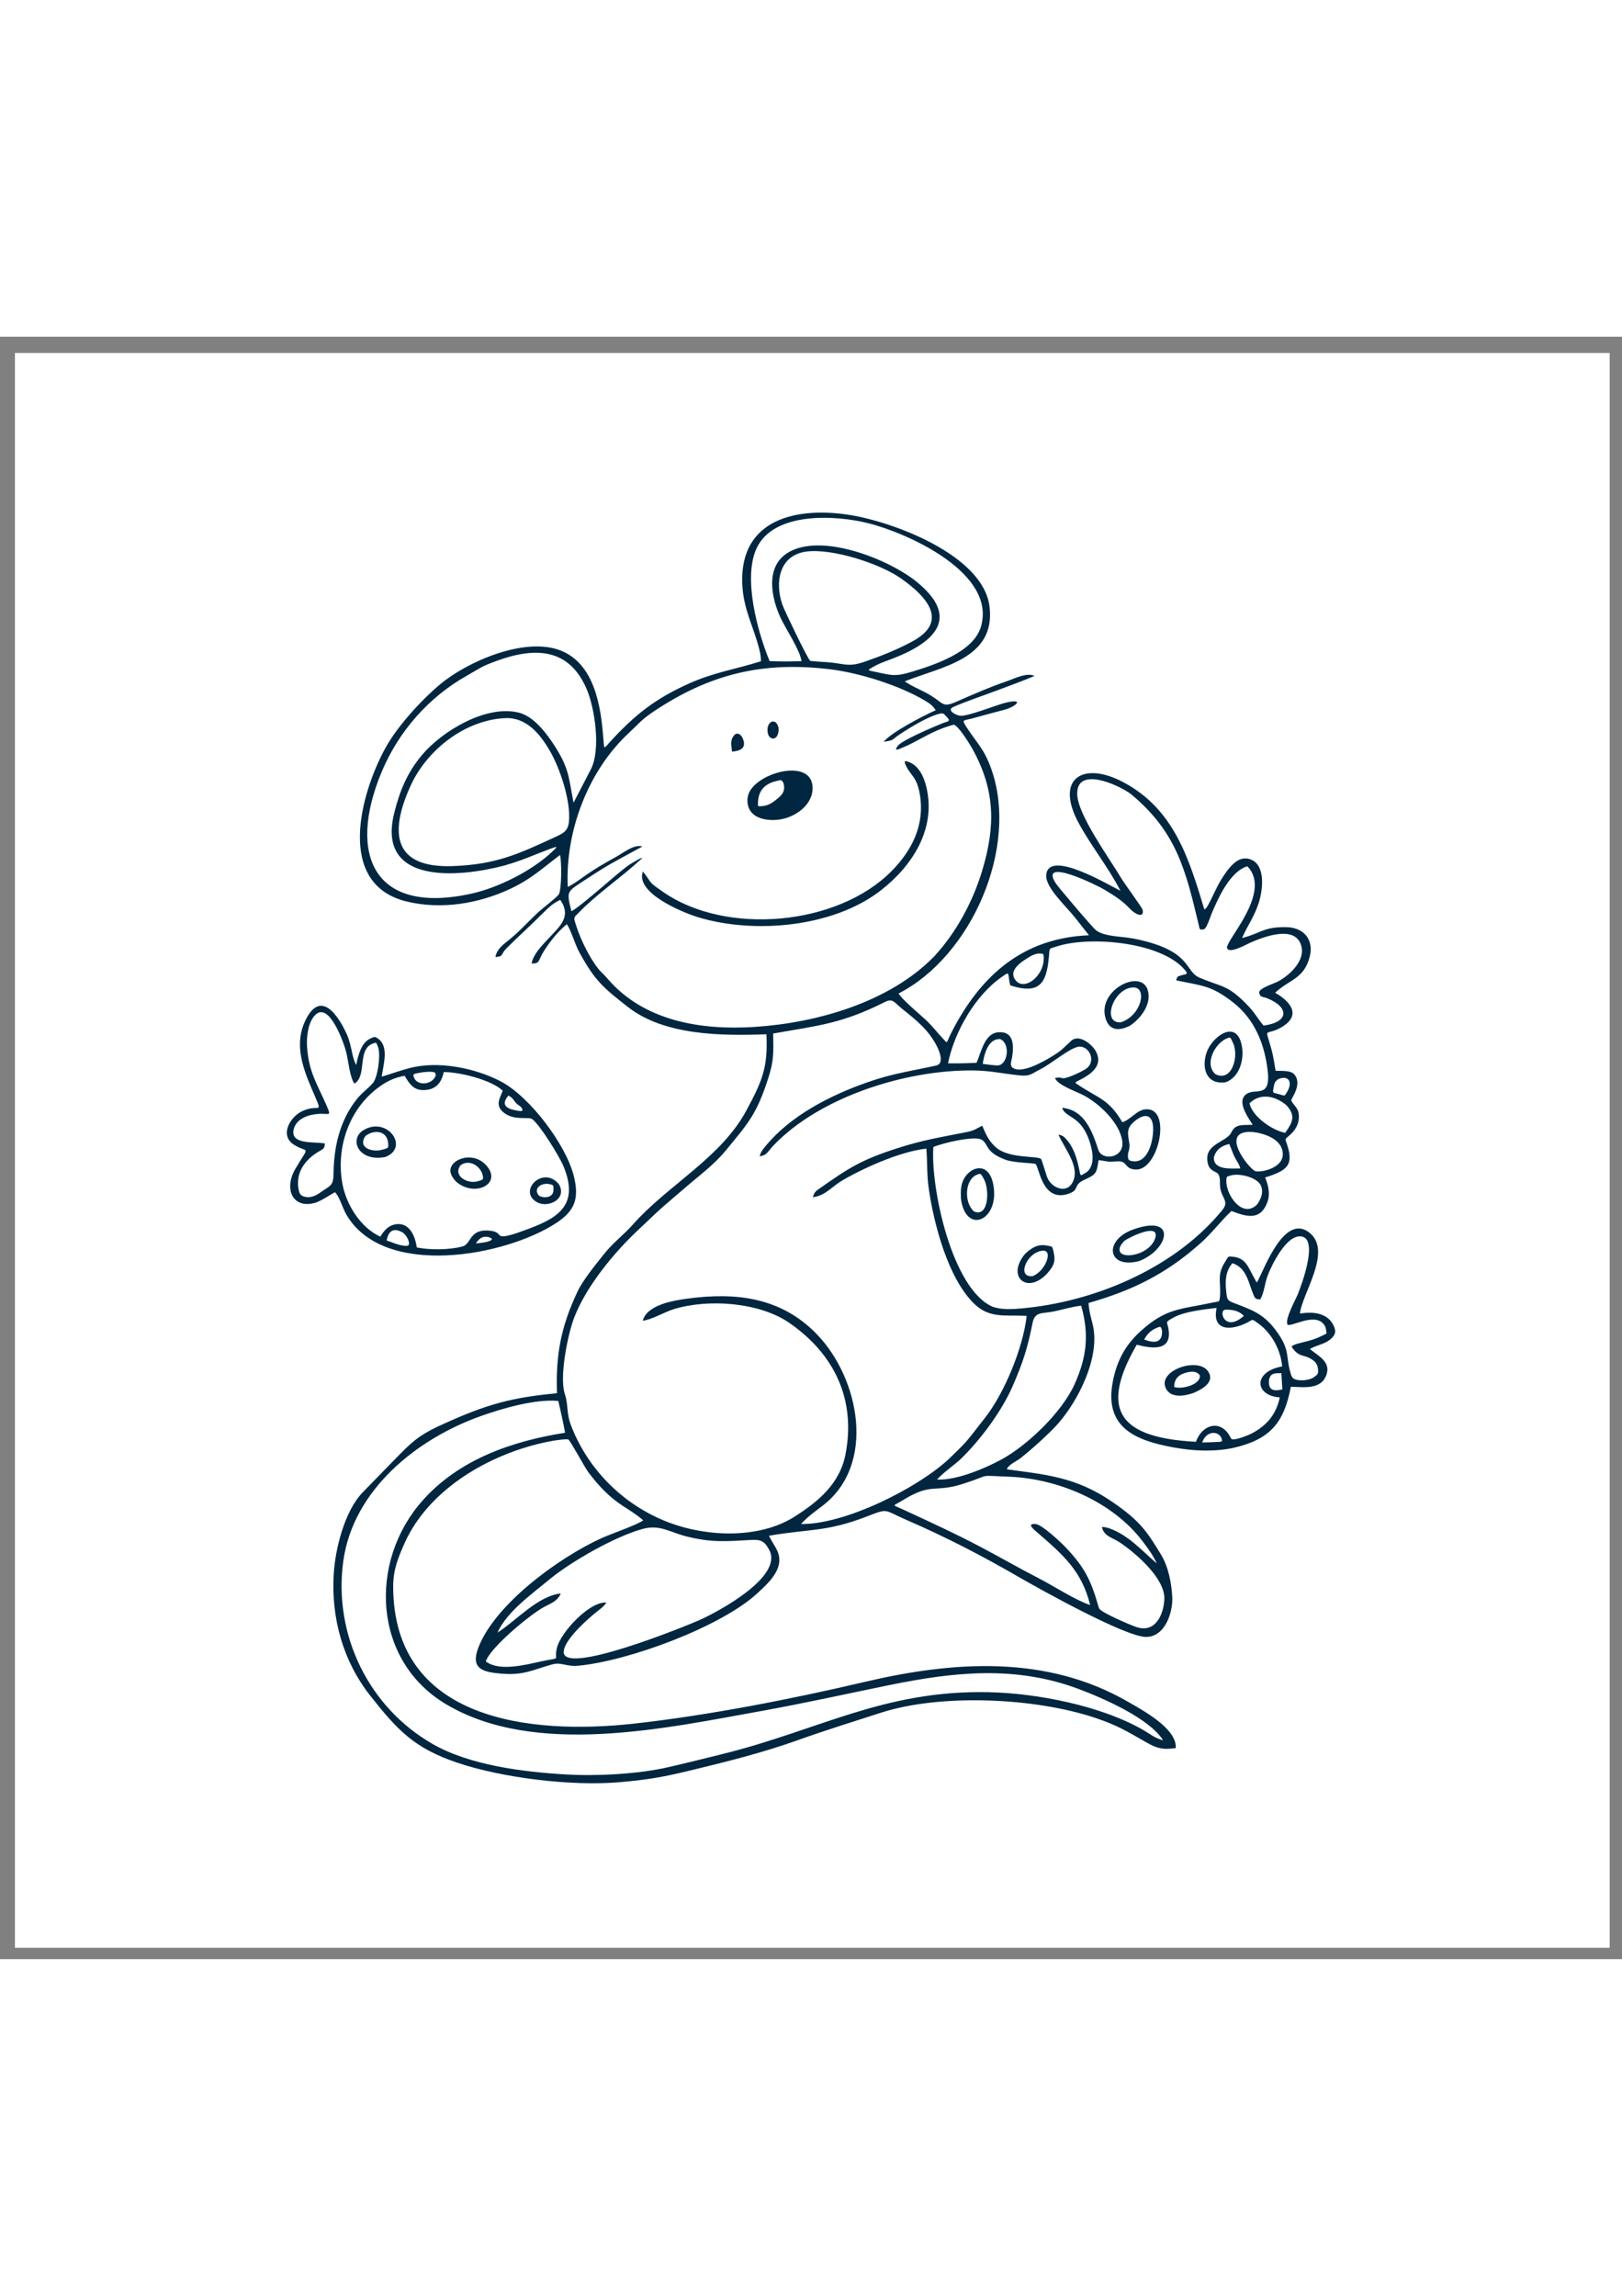 <?xml version="1.0" encoding="utf-8"?>
<!-- Generator: Adobe Illustrator 27.5.0, SVG Export Plug-In . SVG Version: 6.00 Build 0)  -->
<svg xmlns="http://www.w3.org/2000/svg" xmlns:xlink="http://www.w3.org/1999/xlink" viewBox="0 0 5000 5000" width="595" height="842" preserveAspectRatio="xMidYMid meet" data-scaled="true">
<rect x="0" y="0" width="5000" height="5000" fill="#808080" stroke="none"/>
<rect x="46" y="50" style="fill-rule:evenodd;clip-rule:evenodd;fill:#FFFFFF;" width="4916" height="4915"/>
<g>
	<path style="fill-rule:evenodd;clip-rule:evenodd;fill:#002640;" d="M1695.989,3827.871
		c68.67-55.762,200.843-130.459,283.791-153.389c54.568-15.113,83.385,9.554,136.99,22.93
		c77.342,19.282,121.837,15.026,197.865,10.771c30.394-1.737,41.956,2.78,56.846,31.182
		c43.007,81.906-154.859,188.827-216.609,216.36c-31.708,14.158-430.241,177.449-417.014,93.719
		c6.131-38.825,76.378-100.32,107.297-124.553c10.073-7.904,16.992-12.942,24.087-23.712
		c-51.328-4.777-140.757,91.721-152.406,139.231c-10.861,44.297,18.481,27.273-49.926,42.212
		c-46.773,10.249-128.056,31.877-169.311-0.173c12.788-41.691,133.487-142.011,176.844-166.244
		c23.211-12.942,43.532-18.24,54.218-43.081c-70.86,7.123-138.392,85.033-195.238,120.645
		C1563.29,3927.844,1640.895,3874.079,1695.989,3827.871L1695.989,3827.871z M2400.034,1205.661
		c-8.146-36.567-41.43-18.326-32.846,17.285C2372.619,1245.703,2402.049,1245.528,2400.034,1205.661L2400.034,1205.661z
		 M2266.373,1224.857c-16.729,15.46-12.262,32.484-9.81,53.764c22.248-1.997,44.583-8.686,34.598-36.827
		C2287.219,1230.676,2279.161,1219.124,2266.373,1224.857L2266.373,1224.857z M1661.478,2646.965
		c-19.795-22.235,8.146-41.952,34.948-34.917c9.635,2.519,9.985,2.605,9.635,18.24
		C1705.536,2654.956,1673.916,2655.39,1661.478,2646.965L1661.478,2646.965z M1722.966,2612.048
		c-48.875-60.105-129.107,22.235-66.743,55.588C1690.47,2685.963,1749.155,2657.04,1722.966,2612.048L1722.966,2612.048z
		 M1126.393,2463.263c26.189-20.498,66.393-17.198,70.072,21.28c1.489,15.982,1.664,15.547-19.007,21.193
		C1148.29,2513.813,1101.254,2500.177,1126.393,2463.263L1126.393,2463.263z M1187.267,2528.058
		c76.291-28.402,7.533-126.811-66.305-83.209C1074.89,2472.122,1103.795,2543.692,1187.267,2528.058L1187.267,2528.058z
		 M1419.468,2553.594c26.715-20.324,62.539,2.084,68.583,31.269c2.628,12.42,1.839,13.028-16.642,18.24
		C1441.803,2611.354,1395.118,2586.512,1419.468,2553.594L1419.468,2553.594z M1404.84,2602.842
		c58.51,52.288,147.238,6.601,92.407-50.898c-44.408-46.642-120.786-12.42-107.385,27.012
		C1393.191,2588.771,1398.359,2595.198,1404.84,2602.842L1404.84,2602.842z M3183.261,2895.028
		c-51.503,6.08-17.43-76.782,32.671-78.345C3246.677,2815.728,3222.677,2879.828,3183.261,2895.028L3183.261,2895.028z
		 M3159.437,2826.932c-62.802,76.347,18.569,132.891,80.933,44.471c12.525-17.719,11.737-33.701,6.657-54.025
		c-3.854-15.2-1.314-13.115-21.81-16.85C3198.064,2795.577,3178.181,2809.213,3159.437,2826.932L3159.437,2826.932z
		 M3698.902,3201.633c1.139,27.36-49.488,40.041-70.86,36.914l-8.584-1.911c0.35-25.709,13.752-38.217,38.802-44.644
		C3673.589,3188.083,3689.88,3187.215,3698.902,3201.633L3698.902,3201.633z M3679.983,3254.702
		c25.751-11.03,67.882-34.048,43.094-67.488c-32.583-43.949-157.048-0.173-128.757,54.546
		C3610.437,3272.856,3653.793,3264.17,3679.983,3254.702L3679.983,3254.702z M3002.477,2695.691
		c-31.094-26.578-29.255-98.582,9.459-113.348c11.562-4.43,11.212-3.388,19.97,11.465
		C3051.877,2627.77,3047.585,2715.669,3002.477,2695.691L3002.477,2695.691z M2962.536,2659.212
		c16.729,111.872,123.852,61.234,98.188-51.94c-17.255-76.086-89.517-43.689-97.575,13.115
		C2961.222,2633.676,2961.747,2645.923,2962.536,2659.212L2962.536,2659.212z M3465.563,2786.718
		c17.343-12.942,112.202-58.281,95.21-7.904c-20.321,60.018-135.151,70.527-104.582,19.195L3465.563,2786.718z M3512.249,2848.473
		c91.794-36.306,116.669-145.225-18.481-97.367C3400.046,2784.286,3413.973,2874.791,3512.249,2848.473L3512.249,2848.473z
		 M3746.814,2272.785c-35.737-31.182-1.752-95.282,35.211-110.395c11.474-4.69,10.248-4.082,18.744,13.636
		C3820.214,2216.502,3797.966,2298.061,3746.814,2272.785L3746.814,2272.785z M3778.521,2297.452
		c47.036-17.371,60.174-81.037,46.423-124.813c-20.584-65.751-88.991-13.636-105.195,32.397
		C3703.019,2252.721,3717.909,2306.486,3778.521,2297.452L3778.521,2297.452z M3455.403,2112.708
		c-60.524,5.298-24.087-105.444,37.664-107.355C3537.562,2003.963,3519.256,2092.123,3455.403,2112.708L3455.403,2112.708z
		 M3482.643,2123.565c34.072-22.149,69.458-68.53,54.831-111.785c-21.985-64.795-156.523,2.519-129.195,89.636
		C3420.367,2140.068,3451.111,2139.373,3482.643,2123.565L3482.643,2123.565z M2414.837,1374.599
		c7.708,26.751-3.854,38.043-26.102,55.154c-17.167,13.116-30.306,17.979-51.941,17.024c-2.803-42.213,15.503-68.27,57.634-77.823
		C2407.129,1366.086,2408.093,1363.741,2414.837,1374.599L2414.837,1374.599z M2304.299,1421.849
		c-3.942,51.072,36.613,68.183,81.721,67.574c58.072-0.782,124.99-45.426,118.421-106.486
		c-9.284-85.641-179.208-37.262-197.953,29.444L2304.299,1421.849z M2789.896,1315.449c16.379,39.085,35.999,37.435,45.722,95.282
		c15.504,92.503-23.124,171.195-87.414,236.251c-166.158,168.068-509.509,199.25-703.783,64.274
		c-50.539-35.09-30.481-22.583-62.627-63.319c-25.051,66.88,125.691,127.506,169.573,140.882
		c173.778,52.896,417.102,31.095,563.027-81.906c97.925-75.826,171.15-189.087,141.72-317.028
		c-7.358-32.05-23.474-69.833-57.634-80.343l-6.131-1.911l-3.503,1.477L2789.896,1315.449z M3761.441,3405.66
		c-18.744,1.303-36.7,1.737-55.532,1.998c13.576-40.736,58.86-36.306,61.4-4.43L3761.441,3405.66z M3911.92,3214.401
		c5.168-21.714,17.43-19.978,38.014-20.238c1.139,16.763,2.19,33.353,3.066,50.116
		C3924.796,3250.707,3908.767,3246.538,3911.92,3214.401L3911.92,3214.401z M3582.233,3062.314
		c1.752,40.041-24.7,40.041-55.269,28.055c9.547-16.85,20.496-28.229,38.715-35.872
		C3578.554,3049.199,3577.765,3049.894,3582.233,3062.314L3582.233,3062.314z M3778.259,2998.127
		c22.248,0.695,39.853,2.954,56.057,19.282c-52.028,47.163-75.24-3.474-62.539-16.937L3778.259,2998.127z M3791.66,3389.418
		c-28.817-53.591-86.101-37.783-105.02,16.242c-229.047-12.16-302.535-91.895-182.449-299.222
		c48.174,12.681,111.765,21.106,97.049-52.896c-3.591-18.24-10.598-15.46,13.839-29.531c34.948-20.064,94.947-26.144,135.239-31.008
		c-15.328,72.786,45.634,70.788,96.349,44.123c16.204-8.512,11.474-11.205,32.145,3.735c41.605,30.139,69.371,82.08,73.575,132.543
		c-85.575,14.939-85.838,82.427-18.832,94.066l11.562,1.477c-11.299,51.072-37.576,84.165-84.086,109.7
		c-10.335,5.646-55.97,24.928-65.254,18.066L3791.66,3389.418z M3981.554,3203.892c-21.109-59.063,0.263-77.737-50.627-144.356
		c-38.627-50.725-75.415-61.582-130.509-82.862c-19.708-7.557-18.043-14.418-20.496-35.438
		c-3.591-30.226-2.102-62.537,19.357-86.075c45.284,15.461,48.788,61.408,66.305,101.275c4.292,9.902,9.109,9.554,19.357,10.423
		c12.613-22.409,13.226-48.032,22.51-72.699c12-31.963,57.634-127.332,103.531-121.513c55.532,6.949-0.613,154.344-10.248,177.796
		c-8.496,20.759-37.839,72.526-32.758,92.156c4.204,15.981,83.035-38.825,113.253,1.563c6.569,8.686,6.92,17.719,7.796,27.968
		c-37.839,19.543-47.561,20.324-86.013,30.314c-9.985,2.519-13.138,3.908-21.897,9.207c23.036,37.001,37.839,21.714,66.218,42.473
		c10.598,7.644,14.715,16.156,15.678,29.01c1.139,14.071-1.401,15.027-12.175,23.017c-15.416,11.639-51.502,13.55-64.378,3.908
		L3981.554,3203.892z M3798.93,3425.116c114.48-25.623,158.8-75.479,180.26-189.088c40.729,0.869,95.561,10.423,110.625-39.867
		c11.474-38.304-27.59-56.109-51.94-76.521c26.365-14.592,48.349-14.505,67.794-34.135c11.737-11.986,12.788-21.28,5.605-37.262
		c-18.131-40.389-65.167-44.558-103.881-37.696c4.379-58.628,103.18-194.733,27.065-250.929
		c-74.627-55.241-134.538,106.313-156.961,150.002c-4.555,8.86-4.117,3.301-11.299-8.946c-17.605-30.226-24.438-61.842-66.393-65.49
		c-16.729-1.477-12.438-0.782-24.613,18.153c-25.313,39.606-10.161,63.84-14.803,107.182c-1.752,15.981-1.226,11.465-25.051,16.589
		c-95.473,20.672-139.969,15.46-219.763,88.073c-47.649,43.428-72.962,91.721-85.225,155.04
		c-27.153,140.708,68.408,181.27,187.53,202.811C3678.056,3433.888,3738.755,3436.928,3798.93,3425.116L3798.93,3425.116z
		 M1516.605,2780.377c-1.401,9.641-38.89,13.116-49.401,13.81c10.16-17.111,24.525-25.536,44.408-17.458L1516.605,2780.377z
		 M1252.609,2802.004c-24.7-1.65-38.277-9.207-60.875-16.937c5.693-27.447,19.27-40.736,47.912-25.362
		c13.576,7.296,26.627,34.048,18.919,40.823L1252.609,2802.004z M1602.443,2386.308c-31.27-4.343-64.291-13.116-35.299-47.771
		c20.846,10.77,13.314,18.327,35.386,32.398c4.817,3.04,9.109,9.641,7.445,14.939L1602.443,2386.308z M1591.669,2762.919
		c-77.604,24.754-30.831-6.167-89.692-8.425c-55.182-2.085-49.488,41.604-75.765,48.9c-40.028,11.118-100.728,11.552-141.457,3.3
		c-4.817-35.003-22.948-79.474-66.743-71.136c-22.16,4.169-34.685,20.151-45.722,37.87
		c-61.926-28.576-105.896-100.233-117.195-165.202c-19.708-113.174,22.773-233.992,119.209-300.177
		c23.649-16.329,44.671-25.275,72.962-30.4c16.379,27.273,30.218,48.813,69.196,43.255c31.708-4.517,45.109-26.057,51.503-54.719
		c47.123-0.521,147.939,24.233,181.749,57.499c-8.759,23.191-25.401,46.034,4.73,68.617c33.197,24.755,74.013,10.075,86.451,19.196
		c23.737,17.458,83.823,115.085,96.086,144.877C1793.213,2692.391,1699.843,2724.528,1591.669,2762.919L1591.669,2762.919z
		 M1343.44,2276.086c-9.635,29.531-56.145,33.787-66.831,7.904c-5.431-13.203-1.314-11.9,17.693-15.808
		c8.058-1.65,42.831-6.254,47.824,1.216L1343.44,2276.086z M922.571,2636.977c-15.766-57.76,16.555-102.057,65.78-129.243
		c11.299-6.254,11.649-8.686,13.139-21.454c-29.693-6.254-107.998,5.212-96.174-43.602c8.409-34.742,49.313-46.729,80.407-47.771
		c30.219-1.042,35.649,8.425,21.197-25.015c-28.905-66.967-54.481-101.275-60.349-180.315c-2.19-30.487,2.54-78.953,26.802-100.841
		c42.831-38.478,87.414,89.723,94.247,117.518c5.869,23.799,11.124,78.432,25.138,95.542c39.853-25.014,7.095-105.01,56.495-123.51
		c11.124-4.169,10.423-4.169,16.204,11.031c8.584,22.843-0.438,92.937-16.292,111.09c-15.241,17.458-32.759,28.315-50.276,50.55
		c-51.415,65.143-69.546,145.225-70.685,226.349c-0.526,40.91-8.846,37.436-40.992,60.192
		c-15.591,11.031-32.233,18.327-51.766,11.899l-7.971-4.256L922.571,2636.977z M975.476,2667.811
		c23.124-9.641,36.175-19.978,57.109-31.442c15.941,16.677,22.16,47.424,36.437,71.31
		c116.845,195.254,490.94,126.203,647.288,22.583c56.583-37.522,69.371-75.739,52.641-143.227
		c-23.824-96.411-135.414-245.023-225.281-292.1c-79.619-41.691-192.785-64.014-280.725-41.17
		c-28.817,7.47-57.634,18.154-86.276,26.665c4.642-36.219,23.737-92.937-11.562-117.518c-9.372-6.514-10.861-5.906-23.824,0.087
		c-28.729,13.376-37.401,53.417-43.269,81.211c-14.189-24.494-13.314-59.931-28.729-94.066
		c-26.978-59.671-81.896-141.056-128.669-41.344c-39.24,83.73,2.453,166.504,34.773,242.591c18.481,43.689,1.139,11.812-47.211,37
		c-34.51,17.98-67.181,73.395-21.547,102.057c43.707,27.36,49.225-2.692,4.467,72.873
		C872.558,2628.117,904.178,2691.262,975.476,2667.811L975.476,2667.811z M3385.331,3910.472
		c-22.686-78.953-42.481-118.647-100.378-179.533c-15.328-16.242-73.05-70.267-92.495-71.917
		c-31.62-2.606-1.839,19.977,7.182,27.794c77.079,66.967,135.414,116.996,160.815,221.833
		c-45.897-15.113-111.326-58.107-157.661-81.993c-59.386-30.574-118.947-64.795-178.683-96.325
		c-82.159-43.341-158.888-78.258-242.799-117.17c-32.583-15.113-30.919-7.469,1.927-27.621
		c89.517-54.98,95.911-22.322,182.625-49.508c97.4-30.66,41.079-26.665,143.822-22.843c151.53,5.733,319.001,76.347,411.759,198.034
		c16.116,21.193,33.809,44.992,44.408,69.399c-45.284-39.259-87.502-87.465-145.925-108.137c-9.635-3.388-13.138-3.735-23.036-4.43
		c5.606,29.357,33.372,32.658,57.809,49.508c48.175,33.179,137.166,109.614,134.538,172.845
		c-2.102,47.771-27.503,105.879-86.451,86.075c-17.43-5.819-107.735-44.123-114.567-57.239L3385.331,3910.472z M3529.329,4296.898
		c-130.421-77.129-331.177-116.475-482.532-119.602c-323.469-6.601-522.385,117.17-819.665,190.651
		c-55.532,13.723-114.217,28.402-169.749,41.083c-91.619,20.846-219.412,27.36-313.659,21.801
		c-131.122-7.817-295.002-27.881-410.182-93.893c-197.953-113.522-305.863-337.7-275.557-562.138
		c29.781-220.616,226.945-379.217,427.35-449.572c65.342-23.017,166.42-52.288,235.791-45.426
		c7.445,32.572,14.803,65.056,20.846,97.975c-163.705,25.797-326.622,81.993-439.35,208.891
		c-167.121,187.958-154.245,493.173,72.787,627.976c274.681,162.943,676.893,73.654,974.085,20.15
		c132.611-23.886,260.141-52.461,391.701-79.3c200.581-40.91,389.424-61.321,585.625,12.594
		c73.575,27.707,216.522,89.81,258.477,157.472C3561.562,4319.221,3549.562,4309.406,3529.329,4296.898L3529.329,4296.898z
		 M2958.507,3461.509c60.962-57.847,128.144-148.091,161.953-224.873c32.496-73.828,46.948-119.081,62.276-196.123
		c7.357-37.261,28.379-29.01,65.692-36.567c29.868-5.993,52.992-14.157,84.349-17.806c25.138,87.726,17.43,158.253-20.058,241.636
		c-38.715,86.249-145.312,189.522-228.784,234.08c-50.802,27.186-137.166,63.319-195.5,60.105
		C2907.529,3500.769,2936.434,3481.313,2958.507,3461.509L2958.507,3461.509z M3875.658,2673.803
		c-45.109,45.774-97.4-29.097-95.298-73.741c0.525-11.812-0.088-11.725,15.941-15.808c25.313-6.514,80.495,6.514,91.006,32.832
		C3895.541,2637.671,3887.045,2656.78,3875.658,2673.803L3875.658,2673.803z M3741.821,2529.447
		c6.656-24.493,23.474-35.958,47.473-41.691c10.511,23.972,10.773,32.137,25.664,56.109c4.379,7.036,5.956,11.378,8.584,19.282
		C3794.813,2563.408,3740.858,2569.054,3741.821,2529.447L3741.821,2529.447z M3861.819,2450.929
		c36.875,4.082,92.232,22.67,92.583,68.183c0.438,45.687-75.24,59.149-87.327,51.246c-25.576-16.764-100.816-117.865-17.255-119.776
		L3861.819,2450.929z M3481.68,2488.798c-5.168-34.83-12.35-50.985,22.598-76.26c29.255-21.106,48.262-10.683,50.277,22.67
		c2.277,36.74-13.576,114.738-64.729,105.444c-11.036-1.998-12.876-4.43-12.876-19.109
		C3476.95,2511.729,3482.556,2507.82,3481.68,2488.798L3481.68,2488.798z M3965.7,2368.589
		c29.343,32.224,19.094,52.201-3.942,84.859c-39.415-7.209-101.954-50.464-109.925-91.026
		C3885.906,2328.721,3932.329,2340.186,3965.7,2368.589L3965.7,2368.589z M3940.124,2287.898
		c31.97-13.376,44.846,9.033,28.729,37.175c-10.335,18.154-6.657,14.158-30.043,8.165c-15.854-4.082-16.467-1.216-12-23.885
		C3929.176,2297.452,3930.927,2295.368,3940.124,2287.898L3940.124,2287.898z M3084.285,2164.823
		c31.445,16.242,21.284,77.476-6.744,80.69c-8.234,0.956-38.277-3.214-48.087-4.516
		C3033.396,2212.073,3046.184,2161,3084.285,2164.823L3084.285,2164.823z M2925.923,3457.687
		c-96.787,90.765-322.505,203.853-456.955,201.248c27.153-27.62,36.7-33.266,66.48-56.023
		c166.771-127.419,114.042-392.941-17.693-529.045c-110.276-113.87-249.806-129.938-400.635-109.179
		c-42.393,5.819-122.625,18.935-135.676,67.661c25.664-2.084,66.13-26.404,95.911-35.612
		c105.896-32.397,263.47-21.453,356.052,42.56c139.53,96.498,205.748,237.206,172.814,405.448
		c-17.518,89.723-82.948,144.79-157.224,191.78c-108.699,68.791-269.251,62.364-386.358,18.153
		c-136.903-51.68-246.74-159.035-300.52-294.532c-17.956-45.078-8.409-62.971-21.372-103.359
		c-16.642-51.767,9.197-181.184,29.08-233.471c37.401-97.888,125.253-203.679,201.807-274.642
		c30.131-27.968,54.13-52.809,86.101-79.474c22.861-19.108,45.547-39.52,68.933-59.063c37.839-31.703,78.568-63.319,109.75-101.188
		c71.648-87.204,95.911-112.74,131.735-223.657c18.306-56.718,15.941-79.995,15.241-137.929
		c140.757-24.667,212.492-30.747,343.965-96.932c25.751-13.029,28.905,1.302,53.78,21.019
		c42.656,33.961,82.772,65.925,107.823,116.823c7.358,15.026,22.335,52.114-3.066,57.76
		c-78.305,17.371-133.837,24.146-212.142,51.68c-114.917,40.388-237.281,102.578-315.148,198.208
		c-8.058,9.901-13.927,17.284-16.729,29.792c23.474-3.388,24.613-14.766,42.218-33.179
		c144.085-150.61,408.781-233.211,614.967-231.387c53.167,0.434,92.845,9.989,143.209,15.2c33.722,3.475,36.175-4.429,66.043-19.542
		c32.934-16.589,88.203-64.274,116.056-68.704c32.321-5.125,58.86,46.295,20.583,69.92c-10.686,6.515-59.298,31.182-71.298,26.752
		c-8.058-3.04-13.139-1.563-21.635-0.347c9.548,23.191,65.342,40.997,89.517,53.938c48.262,25.883,109.574,84.251,117.896,139.579
		c8.058,53.851-62.101,63.232-73.75,27.794c-18.744-57.065-42.218-122.903-111.677-129.417
		c10.774,31.616,54.306,22.756,81.634,94.935c11.912,31.616,24.963,87.204-11.824,107.094c-14.628,7.817-12.175,10.51-17.606-14.853
		c-7.007-32.831-16.992-67.053-41.255-92.502c-7.708-8.165-11.387-9.902-22.073-12.16c17.781,43.081,71.298,102.578,41.342,150.87
		c-18.919,30.574-61.488,13.55-75.064-16.589c-4.205-9.207-17.255-56.804-20.321-59.41c-11.211-9.554-93.808-1.129-134.275-31.964
		c-24.087-18.24-35.649-43.167-46.598-70.267c-14.627,6.688-22.423,14.418-46.16,19.195
		c-80.145,16.156-135.063,24.233-214.858,49.943c-111.765,36.045-148.377,59.497-242.536,125.682
		c-11.825,8.251-14.54,12.16-18.832,25.622c39.503-4.951,57.196-32.224,92.495-52.722c67.532-39.259,180.698-89.289,257.514-97.019
		c3.591,45.253,0.876,78.693,7.795,125.943c16.029,108.397,59.211,273.599,139.531,351.858
		c46.072,44.905,93.108,34.829,152.318,37.174l9.635,0.348c-10.861,97.714-68.845,239.638-130.596,316.854
		c-28.116,35.264-47.736,64.795-80.495,96.064C2944.405,3439.447,2935.208,3448.567,2925.923,3457.687L2925.923,3457.687z
		 M3061.162,2989.963c-126.567-52.635-193.311-369.75-183.938-492.826c24.7-11.117,129.458-36.914,150.479-21.541
		c20.759,15.2,9.284,37.349,71.999,60.8c26.715,9.988,86.1,9.641,92.144,13.029c11.65,6.514,19.095,118.473,100.378,92.242
		c39.328-12.681,11.212-26.057,53.079-44.731c35.123-15.721,35.299-21.106,41.167-59.323c30.919,3.474,23.474,6.254,57.634,3.735
		c33.459-2.432,20.058,24.494,58.16,25.188c69.897,1.216,110.801-191.085,29.956-185.613c-28.029,1.824-44.846,30.574-72.437,39.954
		c-42.481-72.439-74.539-73.741-136.114-115.26c-11.212-7.556-12.263-6.514,4.993-15.2c32.321-16.329,72.437-42.907,50.627-86.162
		c-11.474-22.843-52.291-56.717-77.254-34.308c-27.854,25.102-26.277,28.055-62.101,49.682
		c-23.912,14.505-92.144,53.678-118.859,32.746c-9.197-7.296-2.803-20.585-0.876-33.44c5.255-34.656,5.518-79.561-43.182-75.392
		c-42.481,3.648-52.028,61.321-66.656,94.066c-29.693,1.476-58.247,2.084-87.94,1.563c19.532-96.672,83.823-209.586,166.158-266.477
		c24.7-17.024,17.605-13.897,23.912,18.761l1.489,7.296c100.553,33.614,114.13-18.153,120.524-101.101
		c1.051-14.592,2.102-11.726,22.248-18.414c103.093-34.308,336.52-13.897,402.3,80.69c-8.496,11.378,1.927,1.998-11.825,6.601
		c-16.379,5.472-17.693,1.824-21.372,17.024c79.531,16.937,107.21,14.592,175.617,68.096
		c66.743,52.288,97.049,129.069,106.421,211.149c10.861,95.195-48.7,42.994-73.663,79.387
		c-16.116,23.538,15.328,67.922,27.416,86.423c-32.408,1.737-52.904-3.735-66.043,23.799
		c-14.978,31.269-86.539,34.135-72.349,95.282c6.569,28.402,29.956,21.54,35.036,38.738c6.569,22.236-4.467,30.487,13.313,65.664
		c11.737,23.451,3.766,30.921-14.189,51.94c-145.924,170.153-386.708,270.733-607.96,290.537
		C3120.285,2997.172,3089.453,2999.083,3061.162,2989.963L3061.162,2989.963z M3158.386,1920.668
		c17.693-11.465,36.35-24.841,57.809-17.98c11.649,63.319-63.24,122.729-89.342,74.697
		C3113.891,1953.586,3141.131,1932.133,3158.386,1920.668L3158.386,1920.668z M1711.229,1541.972
		c-114.042,52.809-182.8,84.425-314.184,89.375c-185.427,7.122-197.339-102.144-131.647-246.934
		c50.189-110.743,167.384-203.245,291.937-209.065c65.079-3.04,106.859,48.38,137.078,99.798
		c32.058,54.633,65.605,156.255,59.473,218.966C1751.082,1523.644,1736.017,1530.593,1711.229,1541.972L1711.229,1541.972z
		 M3485.884,1409.167c141.633,117.344,169.048,235.035,209.339,403.364c2.891,12.16,1.664,18.066,17.167,12.855
		c7.445-2.606,19.883-41.344,23.124-48.987c20.058-46.99,56.32-128.722,109.575-144.356
		c78.568,80.169-69.984,231.039-62.451,252.146c6.744,19.021,61.225-12.421,71.999-17.024
		c40.204-17.285,135.939-55.154,156.085,7.73c14.978,46.556-34.072,92.069-70.597,111.785c-13.576,7.383-60.261,21.106-58.422,34.83
		c1.927,14.592,11.825,12.247,23.036,16.59c70.685,27.881,69.371,74.61-9.547,84.772c-20.759-24.233-25.314-37.957-51.416-64.708
		c-60.612-62.103-76.729-53.33-146.187-82.948c-47.649-20.238-21.372-84.251-202.77-120.384
		c-34.335-6.862-89.955-5.646-115.618-25.102c-11.649-8.859-118.071-135.063-124.202-144.53
		c-55.532-85.12,130.684,6.948,150.742,19.456c34.16,21.367,51.152,30.573,79.444,60.279c12,12.594,42.043,29.879,37.313,1.563
		c-1.051-6.34-56.758-81.819-65.955-97.453c-36.087-61.061-133.399-193.865-135.852-258.052
		C3317.186,1321.528,3447.695,1380.765,3485.884,1409.167L3485.884,1409.167z M1553.305,1630.044
		c54.568-15.374,90.48-32.137,141.37-51.333c27.766-10.423,24.963-8.078,4.642,10.944
		c-60.349,56.37-162.041,107.442-242.886,125.856c-302.973,68.704-387.059-117.691-280.024-374.18
		c51.853-124.466,145.049-230.865,263.382-297.137c42.306-23.712,40.554-26.665,89.78-44.731
		c117.633-43.254,223.616-41.865,278.623,85.728c25.576,59.41,44.408,187.698,13.138,248.063
		c-17.781,34.222-35.474,68.444-53.255,102.665c-14.89-74.349-12.35-102.23-56.145-171.542
		c-24.525-38.738-64.203-92.764-110.363-105.271c-100.29-27.273-238.77,55.936-300.958,130.198
		c-45.722,54.633-68.846,111.264-85.75,180.055C1160.64,1690.497,1416.402,1666.003,1553.305,1630.044L1553.305,1630.044z
		 M2879.15,1910.332c-137.341,140.448-360.519,204.288-552.866,216.708c-165.369,10.683-341.687-17.632-454.153-149.48
		c-15.065-17.719-20.233-17.979-36.963-42.039c-26.802-38.651-50.627-89.984-63.502-134.889
		c-3.504-11.986,1.139-14.245,10.861-24.32c55.97-58.021,132.436-109.961,192.172-164.855
		c20.058-18.413-35.474,16.155-35.737,16.329c-39.59,28.055-151.005,130.633-177.544,142.619
		c-15.591-63.753-15.503-58.629,44.933-98.235c36.437-23.886,62.276-40.475,100.115-61.061
		c24.525-13.289,49.05-26.665,73.575-40.041c-24.525-8.252-58.597,19.543-79.619,31.095
		c-44.057,24.407-68.758,38.564-110.713,68.791c-13.839,9.901-24.35,16.763-39.503,24.754
		c-8.146-170.153,61.838-357.329,188.143-474.5c31.97-29.618,37.839-40.475,78.48-67.574
		c171.676-114.217,333.629-153.389,539.29-129.156c92.057,10.857,218.273,50.29,297.367,98.322
		c14.627,8.946,21.459,14.245,31.182,28.142c-38.014,16.937-136.377,67.488-160.727,97.367c34.598-5.385,22.16-4.69,48.7-22.409
		c29.956-19.977,93.984-59.67,128.406-64.969c8.233-1.216,10.423,3.387,17.255,10.51c14.365,15.113,3.504,13.028-14.365,20.324
		c-25.927,10.683-123.589,51.506-136.64,69.312c-13.226,18.24,2.891,10.075,14.89,5.211c42.131-17.198,77.867-42.994,125.253-60.452
		c3.241-1.13,30.744-10.51,32.583-10.249c14.014,2.432,49.488,59.931,56.583,72.699c71.473,128.114,72.699,239.378,30.919,377.741
		C2998.798,1741.308,2947.383,1837.024,2879.15,1910.332L2879.15,1910.332z M2666.57,1001.113
		c-53.167,18.848-63.765,5.299-118.597,1.737c-5.518-0.347-48.7-2.866-50.539-4.169c-7.27-4.864-79.969-155.995-85.838-173.28
		c-23.299-67.748-10.686-152.086,74.189-163.378c79.356-10.423,226.857,36.827,292.9,83.643
		c75.415,53.504,149.428,130.806,33.897,193.256C2765.108,964.547,2717.46,983.481,2666.57,1001.113L2666.57,1001.113z
		 M2681.548,1023.348c31.97-18.935,39.503-19.543,72.875-32.571c131.385-51.245,204.785-126.984,71.298-235.469
		c-85.575-69.573-293.951-152.868-397.044-89.724c-70.772,43.342-51.24,139.84-21.722,202.029
		c16.817,35.438,59.298,97.975,63.765,132.284c-32.934,0.868-65.517,1.476-98.363-0.348c-37.051-89.549-83.736-258.92-38.89-350.207
		c54.218-110.308,241.573-100.059,341.863-74.957c124.29,31.094,397.132,153.824,348.52,319.2
		c-22.861,77.736-140.056,116.475-209.69,137.929c-58.16,17.893-65.605,11.378-121.399,0.087l-9.985-1.998l-4.993-2.606
		L2681.548,1023.348z M3880.388,1744.174c12.438-40.041,18.569-101.536-12.788-126.637c-41.868-28.141-72.875,9.815-95.298,43.255
		c-22.16,33.005-31.532,61.06-49.313,92.676c-3.766,6.601-4.817,7.383-10.335,11.726c-47.737-157.298-93.371-310.166-251.47-393.201
		c-123.414-64.795-210.828-9.988-135.326,128.114c38.978,71.309,90.305,134.194,127.969,207.241
		c-31.357-14.505-223.178-131.502-228.784-47.771c-2.453,37.87,61.313,95.63,88.728,130.285c14.365,18.24,28.817,36.48,43.182,54.72
		c-204.434,8.251-334.155,124.466-423.321,298.18c-18.744,36.567-10.335,37.609-27.854,19.195
		c-18.919-19.89-29.868-35.785-51.853-56.544c-19.357-18.153-72.349-61.755-83.999-81.385
		c226.156-115.954,371.38-451.916,285.63-692.423c-22.248-62.363-43.62-78.344-75.94-128.113
		c-16.905-26.058-10.423-19.109,22.423-28.49c32.145-9.12,60.787-16.763,93.02-25.102c37.839-9.815,65.43-37.261,2.978-21.54
		c-29.605,7.47-116.319,42.907-139.268,39.52c-13.314-1.998-41.956-17.111-19.62-27.1c37.051-16.502,90.13-34.135,129.545-49.074
		c39.853-15.027,81.196-29.792,120.261-46.295c-23.912-11.639-61.138,7.903-85.05,16.155
		c-55.532,19.021-106.071,41.604-159.764,64.882c-37.839,16.416-37.313,2.606-72.962-19.63
		c-27.328-17.024-58.072-27.707-82.247-44.731c112.553-45.339,280.988-68.53,261.455-230.083
		c-19.094-157.819-293.075-260.137-428.138-282.285c-162.829-26.752-341.95,9.641-334.155,211.149
		c3.153,81.298,36.174,133.76,53.517,206.633c2.978,12.247,3.941,20.063,4.117,32.571c-78.743,24.928-143.91,33.787-221.865,68.703
		c-103.969,46.556-166.771,96.238-242.711,179.012c-20.584,22.496-18.481,26.839-21.197-8.946
		c-7.445-97.975-26.452-231.3-132.961-272.297c-108.962-41.951-283.878,33.179-368.577,103.273
		c-58.948,48.727-133.925,131.154-170.45,197.773c-76.553,139.406-154.245,418.737,64.641,472.675
		c107.035,26.318,223.879,7.035,322.505-39.781c62.714-29.705,98.013-63.058,151.092-103.359
		c5.431,17.024,5.518,108.658-4.117,122.034c-7.007,9.902-52.817,44.818-65.342,56.631c-30.744,29.097-54.744,56.457-88.29,83.556
		c-18.394,14.766-37.138,28.402-41.255,52.375c26.978-2.172,14.452-7.296,34.335-27.187
		c37.313-37.349,76.115-71.917,113.253-109.266c17.43-17.545,29.605-28.923,52.203-39.867c36.175,52.288-2.015,82.08-36.612,119.515
		c-20.233,21.888-45.634,46.555-51.766,76.608c25.839,1.129,20.846-9.641,35.211-33.526c18.919-31.269,45.021-64.448,73.663-87.552
		c13.752,20.585,24.087,60.973,39.766,89.202c47.736,86.249,72.262,106.139,147.413,165.289
		c113.516,89.202,290.272,89.723,427.876,84.772c5.168,102.317-13.138,144.443-61.663,234.688
		c-78.743,146.614-241.485,229.389-350.096,351.771c-30.306,34.135-59.211,53.591-89.692,91.981
		c-25.751,32.398-63.941,78.779-81.021,114.998c-50.802,107.442-67.356,195.081-63.064,312.859
		c-140.669,12.942-217.836,34.83-346.943,93.198c-63.765,28.749-89.166,45.253-137.691,95.021
		c-38.014,38.912-76.028,77.911-113.954,116.823c-56.32,57.846-85.225,175.017-89.779,253.709
		c-7.708,134.715,28.729,266.911,112.991,373.658c83.473,105.792,134.888,161.033,266.886,205.851
		c140.056,47.424,353.775,73.307,501.188,60.452c82.772-7.208,130.596-15.026,210.916-34.395
		c116.056-27.968,227.733-55.501,340.023-95.629c82.159-29.357,170.888-57.065,254.273-83.904
		c186.216-60.018,476.138-46.208,660.952,15.547c69.371,23.191,97.925,41.518,159.939,76.782
		c33.021,18.674,50.89,21.714,88.553,16.416c4.642-59.757-102.48-116.909-148.114-143.227
		c-250.945-144.617-537.012-124.814-809.066-61.061c-227.295,53.331-480.605,103.1-712.28,128.896
		c-322.155,35.785-741.972-9.988-742.848-422.038c-0.088-51.159,14.277-87.031,34.335-132.37
		c76.991-174.408,277.659-285.498,459.846-317.549c6.219-1.129,41.08-5.993,45.634-3.735c6.131,2.953,50.014,85.294,62.013,101.275
		c31.445,41.691,63.765,76.26,107.998,104.749c22.773,14.679,40.291,25.188,60.963,43.255
		c-21.547,15.287-97.575,40.736-130.071,55.588c-129.458,59.15-327.235,202.463-378.475,337.439
		c-24.438,64.274,13.576,74.61,70.685,79.387c70.335,5.819,96.174-11.552,157.311-28.49c28.642-7.904,42.481,7.644,80.933,3.996
		c153.019-14.331,438.299-118.907,551.289-223.135c40.204-37.001,88.816-81.993,58.16-137.929
		c-7.445-13.637-15.241-24.928-22.423-39.346c122.888-21.541,176.318-10.857,302.71-59.758
		c67.269-26.057,50.276-19.89,120.786,10.683c126.129,54.72,231.938,109.961,350.709,178.404
		c66.393,38.217,322.943,181.01,387.322,182.4c59.123,1.216,84.349-75.305,81.809-123.25c-2.365-43.342-11.825-92.59-34.51-130.198
		c-42.919-71.31-64.379-100.928-133.662-151.131c-94.159-68.096-169.223-88.768-281.776-103.794
		c-20.058-2.605-39.941-5.385-59.999-8.338c4.379-13.463,27.766-23.365,40.729-33.179c29.605-22.409,90.743-77.563,115.268-105.184
		c65.255-73.394,132.699-208.457,108.874-307.213c-6.219-25.796-10.948-39.259-12.963-66.793
		c135.501-38.912,238.156-89.115,343.965-183.181c37.751-33.526,62.101-67.922,96.524-100.32
		c44.145,16.503,87.239,31.442,109.75-24.493c10.774-26.839,4.555-53.243-5.868-78.866c68.232-21.627,89.429-37.348,66.743-104.315
		c-5.343-15.895-6.919-12.334,9.635-26.665c20.496-17.719,32.145-42.647,26.189-70.441c-3.066-14.332-21.722-29.879-21.985-36.306
		c-0.263-6.514,35.649-50.29,9.022-80.256c-11.562-13.029-40.379-9.815-57.371-10.857c-6.044-38.217-9.285-57.239-20.934-94.153
		c-11.649-37.001-3.854-15.287,38.54-39.694c62.714-36.22,30.043-78.866-19.007-106.573c43.445-41.083,89.692-42.56,106.772-111.872
		c12.963-52.635-19.007-89.636-73.137-90.418c-70.597-0.955-77.692,19.195-135.677,33.614
		C3847.016,1811.836,3865.06,1790.382,3880.388,1744.174L3880.388,1744.174z"/>
</g>
</svg>
